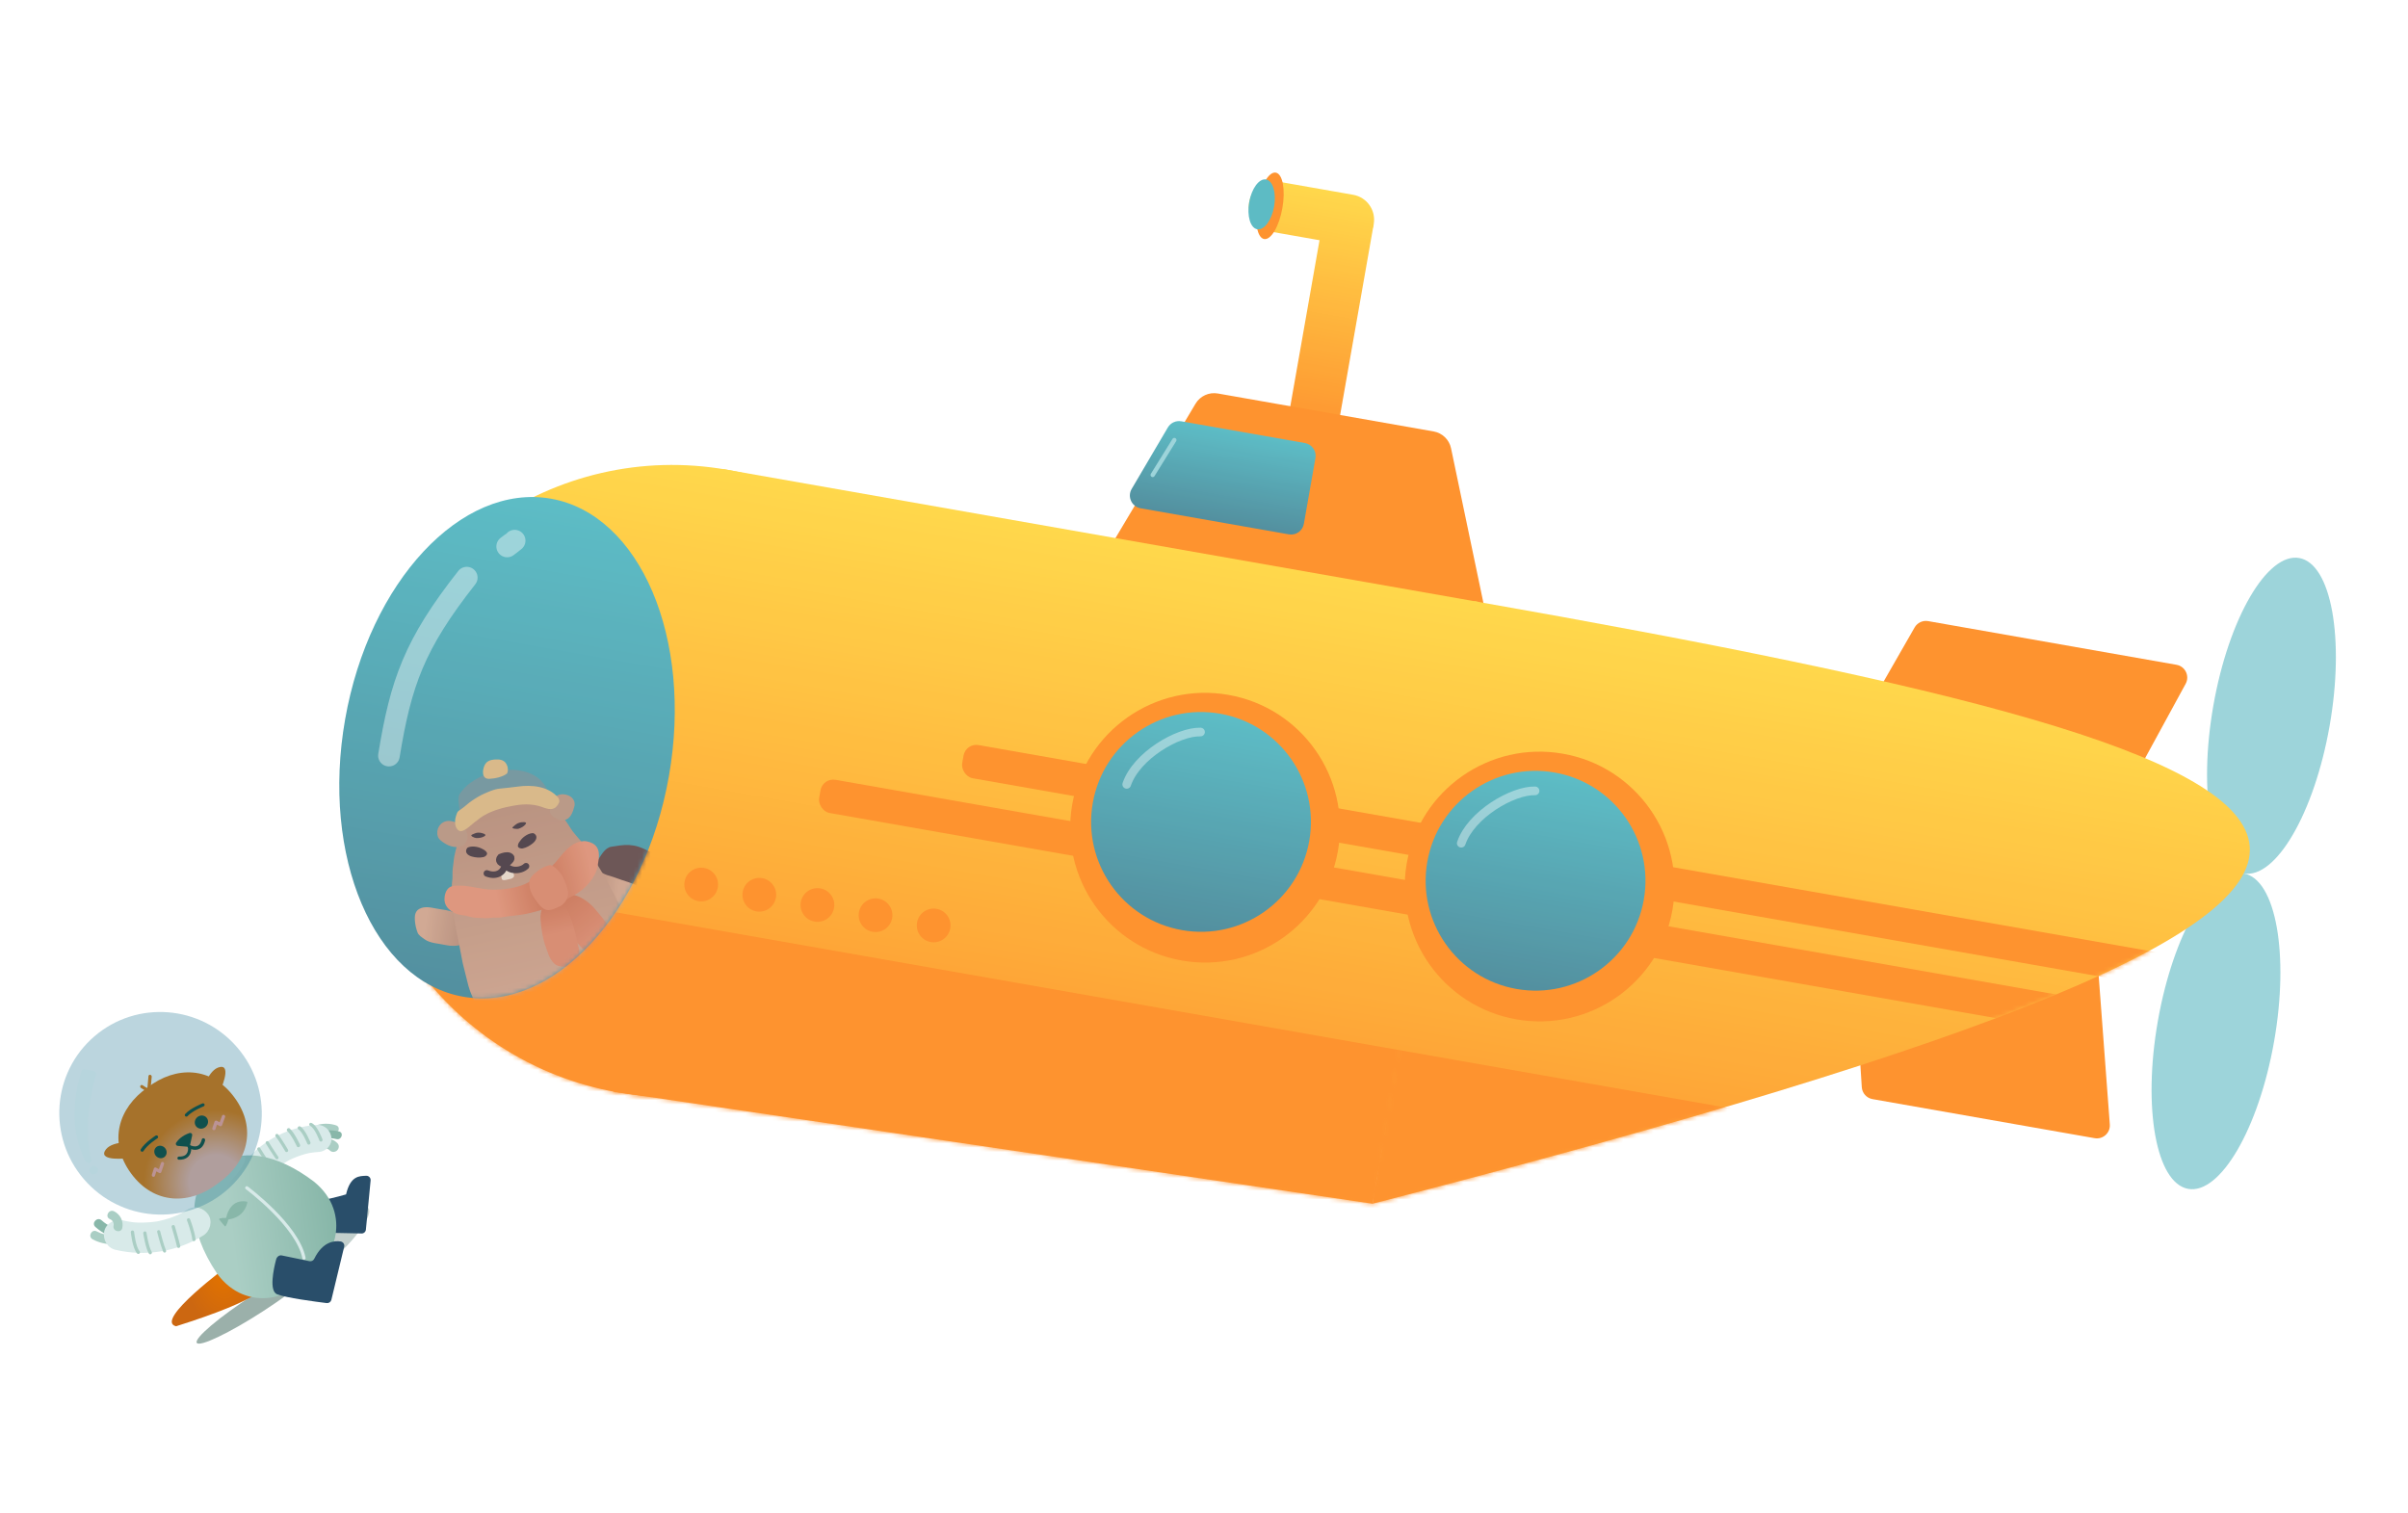 <svg width="557" height="350" viewBox="0 0 557 350" fill="none" xmlns="http://www.w3.org/2000/svg">
<ellipse cx="59.696" cy="301.47" rx="16.895" ry="2.196" transform="rotate(-32.941 59.696 301.47)" fill="#386357" fill-opacity="0.5"/>
<ellipse cx="73.707" cy="289.466" rx="15.229" ry="3.623" transform="rotate(-41.171 73.707 289.466)" fill="#386357" fill-opacity="0.3"/>
<path d="M73.717 260.167C72.55 260.44 72.933 262.251 74.105 261.976C75.12 261.731 76.178 261.778 77.157 262.112C78.289 262.487 78.887 260.719 77.757 260.343C76.459 259.91 75.06 259.849 73.717 260.167Z" fill="#AACEC4"/>
<path d="M53.093 292.56C53.093 292.56 35.433 305.534 40.725 306.821C80.229 294.355 53.093 292.56 53.093 292.56Z" fill="url(#paint0_radial_985_43240)"/>
<path d="M85.728 273.078L84.635 284.471C84.621 284.606 84.58 284.736 84.514 284.854C84.448 284.972 84.358 285.075 84.25 285.157C84.142 285.239 84.019 285.299 83.887 285.331C83.755 285.364 83.618 285.37 83.484 285.348L73.792 285.148C73.548 285.155 73.311 285.074 73.124 284.919C72.937 284.763 72.814 284.545 72.778 284.306L72.01 279.061C71.99 278.919 72.001 278.774 72.043 278.636C72.085 278.499 72.156 278.372 72.252 278.265C72.349 278.158 72.468 278.073 72.6 278.016C72.733 277.959 72.877 277.931 73.021 277.935C75.393 277.526 77.74 276.984 80.049 276.31C81.076 271.888 83.24 272.088 84.682 272.002C84.825 271.994 84.967 272.016 85.1 272.068C85.234 272.12 85.354 272.199 85.453 272.302C85.552 272.404 85.629 272.526 85.676 272.66C85.723 272.794 85.741 272.937 85.728 273.078Z" fill="#294E6A"/>
<path d="M75.168 263.347C74.859 263.344 74.553 263.458 74.311 263.666C74.068 263.874 73.909 264.16 73.865 264.465C73.799 265.05 74.274 265.707 74.901 265.671C75.156 265.638 75.412 265.661 75.648 265.739C75.885 265.816 76.098 265.946 76.27 266.119C76.467 266.34 76.749 266.471 77.056 266.484C77.364 266.498 77.674 266.392 77.922 266.191C78.166 265.981 78.323 265.691 78.361 265.384C78.398 265.076 78.313 264.776 78.123 264.547C77.758 264.148 77.307 263.835 76.798 263.629C76.289 263.422 75.734 263.326 75.168 263.347Z" fill="#AACEC4"/>
<path d="M74.657 261.603C73.481 261.782 73.852 263.572 75.021 263.386C75.968 263.24 76.928 263.286 77.841 263.52C78.984 263.817 79.597 262.058 78.457 261.768C77.225 261.454 75.932 261.398 74.657 261.603Z" fill="#88B7A9"/>
<path d="M57.003 268.369C55.95 269.606 56.044 271.73 57.38 272.788C58.716 273.845 60.656 273.808 61.778 272.487C62.233 271.954 62.713 271.452 63.211 270.961L63.315 270.872L63.405 270.794C63.67 270.567 63.934 270.34 64.217 270.134C64.702 269.761 65.203 269.407 65.72 269.08C66.014 268.894 66.314 268.713 66.618 268.542C66.746 268.47 66.875 268.399 67.005 268.33C68.127 267.791 69.294 267.346 70.493 267C70.757 266.926 71.024 266.857 71.281 266.802C71.337 266.791 71.571 266.74 71.729 266.714C72.423 266.601 73.117 266.522 73.82 266.484C75.448 266.381 76.883 264.826 76.663 263.15C76.444 261.474 75.031 260.129 73.287 260.238C66.96 260.658 61.103 263.582 57.003 268.369Z" fill="#D8EAE9"/>
<path fill-rule="evenodd" clip-rule="evenodd" d="M61.635 264.041C61.81 263.938 62.036 263.996 62.139 264.172C62.486 264.764 63.041 265.624 63.512 266.341C63.747 266.698 63.959 267.018 64.114 267.249C64.191 267.364 64.253 267.457 64.296 267.521L64.363 267.62L64.058 267.826C63.752 268.032 63.752 268.032 63.752 268.032L63.685 267.932C63.641 267.868 63.579 267.774 63.501 267.658C63.346 267.426 63.132 267.105 62.896 266.746C62.425 266.029 61.862 265.155 61.503 264.545C61.4 264.369 61.459 264.144 61.635 264.041ZM64.264 268.131C64.095 268.245 63.866 268.201 63.752 268.032L64.058 267.826L64.363 267.62C64.477 267.788 64.432 268.018 64.264 268.131Z" fill="#AACEC4"/>
<path fill-rule="evenodd" clip-rule="evenodd" d="M59.683 265.471C59.859 265.368 60.084 265.427 60.188 265.603C60.535 266.195 61.09 267.055 61.561 267.772C61.795 268.129 62.008 268.449 62.162 268.68C62.239 268.795 62.302 268.888 62.345 268.952L62.411 269.051L62.106 269.257C61.801 269.463 61.801 269.463 61.801 269.463L61.734 269.363C61.69 269.298 61.627 269.205 61.55 269.089C61.395 268.857 61.181 268.536 60.945 268.176C60.474 267.46 59.91 266.586 59.552 265.975C59.449 265.8 59.508 265.574 59.683 265.471ZM62.313 269.562C62.144 269.676 61.915 269.632 61.801 269.463L62.106 269.257L62.411 269.051C62.525 269.219 62.481 269.448 62.313 269.562Z" fill="#AACEC4"/>
<path fill-rule="evenodd" clip-rule="evenodd" d="M63.821 262.4C63.979 262.272 64.211 262.296 64.34 262.454C64.771 262.986 65.342 263.872 65.797 264.609C66.026 264.981 66.229 265.321 66.375 265.567C66.448 265.69 66.507 265.791 66.547 265.86C66.567 265.895 66.583 265.922 66.594 265.94L66.61 265.969C66.61 265.969 66.61 265.969 66.291 266.153L65.971 266.338L65.955 266.311C65.945 266.293 65.93 266.266 65.91 266.232C65.87 266.164 65.812 266.065 65.74 265.943C65.596 265.699 65.395 265.364 65.169 264.997C64.712 264.257 64.164 263.409 63.766 262.919C63.638 262.761 63.663 262.528 63.821 262.4ZM66.474 266.472C66.298 266.574 66.073 266.514 65.971 266.338L66.291 266.153L66.61 265.969C66.712 266.145 66.651 266.37 66.474 266.472Z" fill="#AACEC4"/>
<path fill-rule="evenodd" clip-rule="evenodd" d="M66.454 261.123C66.606 260.954 66.859 260.929 67.019 261.068C67.573 261.547 68.172 262.51 68.616 263.303C68.843 263.709 69.037 264.087 69.175 264.363C69.245 264.501 69.3 264.615 69.337 264.693C69.356 264.733 69.371 264.764 69.381 264.785L69.392 264.809L69.395 264.815L69.397 264.818C69.397 264.818 69.397 264.818 69.031 265.005L69.397 264.818C69.486 265.01 69.395 265.25 69.193 265.353C68.991 265.457 68.755 265.384 68.665 265.192C68.665 265.192 68.665 265.192 68.665 265.192L68.665 265.19L68.662 265.185L68.651 265.162C68.642 265.143 68.628 265.113 68.61 265.075C68.573 264.999 68.52 264.89 68.453 264.755C68.318 264.486 68.129 264.118 67.909 263.724C67.458 262.918 66.913 262.065 66.467 261.68C66.307 261.541 66.301 261.292 66.454 261.123Z" fill="#AACEC4"/>
<path fill-rule="evenodd" clip-rule="evenodd" d="M68.913 260.741C69.031 260.559 69.269 260.496 69.445 260.601C69.781 260.8 70.089 261.146 70.355 261.514C70.626 261.89 70.877 262.322 71.089 262.726C71.301 263.131 71.478 263.515 71.602 263.797C71.664 263.938 71.713 264.054 71.747 264.135C71.763 264.175 71.776 264.207 71.785 264.229L71.795 264.255L71.798 264.261L71.799 264.264C71.799 264.264 71.799 264.264 71.441 264.422L71.799 264.264C71.874 264.455 71.774 264.68 71.576 264.767C71.378 264.854 71.157 264.77 71.082 264.579C71.082 264.579 71.082 264.579 71.082 264.579L71.082 264.579L71.081 264.578L71.079 264.572L71.07 264.55C71.062 264.53 71.05 264.5 71.034 264.461C71.002 264.385 70.956 264.273 70.896 264.138C70.776 263.866 70.606 263.498 70.403 263.111C70.2 262.723 69.966 262.322 69.721 261.982C69.471 261.636 69.23 261.384 69.019 261.259C68.843 261.154 68.796 260.923 68.913 260.741Z" fill="#AACEC4"/>
<path fill-rule="evenodd" clip-rule="evenodd" d="M71.547 259.981C71.623 259.788 71.842 259.697 72.036 259.778C72.438 259.945 72.788 260.3 73.077 260.677C73.373 261.063 73.639 261.518 73.86 261.946C74.081 262.375 74.263 262.787 74.389 263.09C74.452 263.242 74.501 263.367 74.535 263.456C74.552 263.5 74.565 263.534 74.574 263.558C74.578 263.57 74.582 263.579 74.584 263.586L74.587 263.593L74.588 263.596C74.588 263.596 74.588 263.596 74.234 263.718L74.588 263.596C74.659 263.795 74.558 264.009 74.363 264.076C74.167 264.143 73.951 264.037 73.879 263.839M73.879 263.839L73.879 263.837L73.877 263.832C73.875 263.826 73.872 263.818 73.868 263.808C73.86 263.786 73.848 263.754 73.832 263.713C73.8 263.631 73.754 263.512 73.693 263.367C73.573 263.077 73.4 262.686 73.192 262.282C72.982 261.875 72.74 261.465 72.484 261.13C72.22 260.786 71.972 260.564 71.761 260.476C71.567 260.395 71.471 260.174 71.547 259.981" fill="#AACEC4"/>
<path d="M26.122 285.753C24.82 285.802 23.529 285.499 22.386 284.874C21.217 284.243 20.246 286.064 21.416 286.696C22.874 287.487 24.516 287.874 26.173 287.816C27.501 287.77 27.449 285.707 26.122 285.753Z" fill="#AACEC4"/>
<path d="M25.865 283.874C25.002 283.465 24.203 282.935 23.491 282.3C22.495 281.408 21.057 282.942 22.057 283.838C22.901 284.595 23.848 285.231 24.871 285.726C26.076 286.304 27.079 284.459 25.865 283.874Z" fill="#88B7A9"/>
<path d="M72.611 273.351C77.303 277.143 78.259 281.952 77.602 285.738C76.906 289.639 74.603 292.515 71.856 295.054C69.163 297.645 66.15 299.779 62.216 300.244C58.397 300.676 53.656 299.439 50.146 294.533C43.422 284.458 43.408 275.675 48.983 270.794C51.851 267.885 55.798 266.739 60.381 267.522C64.123 268.15 68.281 270.065 72.611 273.351Z" fill="url(#paint1_linear_985_43240)"/>
<path d="M52.605 273.927C55.506 271.192 57.284 268.366 56.576 267.615C55.868 266.863 52.942 268.472 50.041 271.206C47.141 273.941 45.363 276.767 46.071 277.519C46.779 278.27 49.705 276.661 52.605 273.927Z" fill="#AACEC4"/>
<path d="M54.236 253.903C59.571 261.145 57.216 269.04 50.424 273.772C43.871 278.831 35.624 278.708 30.312 271.454C25 264.199 27.332 256.317 34.124 251.585C40.68 246.527 48.924 246.648 54.236 253.903Z" fill="url(#paint2_radial_985_43240)"/>
<path d="M47.557 260.711C48.218 260.144 48.321 259.179 47.786 258.557C47.252 257.935 46.283 257.891 45.623 258.459C44.962 259.026 44.859 259.99 45.393 260.612C45.927 261.234 46.896 261.279 47.557 260.711Z" fill="#0C4231"/>
<path d="M38.083 267.623C38.666 267.122 38.706 266.212 38.172 265.59C37.638 264.968 36.732 264.87 36.149 265.37C35.566 265.871 35.526 266.781 36.06 267.403C36.594 268.025 37.5 268.124 38.083 267.623Z" fill="#0C4231"/>
<path d="M40.744 264.347C41.194 263.686 42.117 262.695 43.842 262.105C43.923 262.08 44.008 262.076 44.09 262.093C44.171 262.111 44.246 262.148 44.307 262.203C44.368 262.257 44.414 262.327 44.44 262.405C44.466 262.483 44.472 262.567 44.456 262.65L43.964 264.888C43.937 265.006 43.867 265.111 43.769 265.184C43.671 265.258 43.551 265.293 43.431 265.285L41.087 265.086C41.006 265.077 40.928 265.047 40.862 265C40.797 264.953 40.744 264.89 40.71 264.817C40.676 264.743 40.661 264.662 40.667 264.58C40.673 264.497 40.699 264.417 40.744 264.347Z" fill="#0C4231"/>
<path fill-rule="evenodd" clip-rule="evenodd" d="M43.776 264.998C43.975 264.957 44.165 265.084 44.2 265.281L43.84 265.355C44.2 265.281 44.2 265.281 44.2 265.281L44.2 265.282L44.201 265.283L44.201 265.286L44.203 265.295C44.204 265.302 44.205 265.311 44.207 265.323C44.21 265.347 44.215 265.38 44.219 265.421C44.227 265.503 44.235 265.618 44.234 265.756C44.232 266.027 44.197 266.401 44.053 266.78C43.907 267.164 43.648 267.558 43.203 267.849C42.759 268.139 42.164 268.304 41.381 268.29C41.179 268.286 41.023 268.12 41.033 267.919C41.042 267.718 41.214 267.558 41.416 267.561C42.089 267.573 42.527 267.43 42.814 267.243C43.099 267.057 43.268 266.805 43.369 266.54C43.471 266.27 43.5 265.991 43.502 265.773C43.502 265.665 43.496 265.576 43.49 265.514C43.487 265.484 43.484 265.461 43.482 265.446C43.481 265.439 43.48 265.434 43.48 265.431L43.479 265.428L43.479 265.429M43.776 264.998C43.577 265.039 43.444 265.232 43.479 265.428L43.776 264.998Z" fill="#0C4231"/>
<path fill-rule="evenodd" clip-rule="evenodd" d="M43.405 265.047C43.5 264.858 43.733 264.794 43.927 264.903L43.93 264.904C43.933 264.905 43.938 264.908 43.945 264.912C43.96 264.92 43.983 264.931 44.014 264.946C44.075 264.975 44.166 265.015 44.278 265.055C44.505 265.135 44.801 265.21 45.108 265.206C45.41 265.202 45.715 265.123 45.984 264.901C46.254 264.678 46.518 264.285 46.684 263.593C46.734 263.384 46.945 263.268 47.156 263.334C47.366 263.399 47.496 263.622 47.446 263.83C47.252 264.636 46.922 265.183 46.504 265.528C46.085 265.875 45.608 265.992 45.173 265.997C44.742 266.003 44.347 265.899 44.066 265.799C43.924 265.749 43.807 265.698 43.724 265.659C43.683 265.639 43.65 265.622 43.626 265.61C43.614 265.604 43.605 265.599 43.598 265.595L43.589 265.59L43.586 265.589L43.585 265.588L43.585 265.588C43.585 265.588 43.584 265.588 43.756 265.245L43.584 265.588C43.39 265.478 43.31 265.236 43.405 265.047Z" fill="#0C4231"/>
<path fill-rule="evenodd" clip-rule="evenodd" d="M46.834 255.265C46.834 255.265 46.834 255.265 46.961 255.607L46.834 255.265C47.026 255.19 47.238 255.282 47.308 255.471C47.378 255.66 47.279 255.874 47.087 255.949L47.086 255.949L47.081 255.951L47.061 255.96C47.042 255.967 47.014 255.978 46.978 255.993C46.906 256.023 46.801 256.068 46.67 256.125C46.409 256.24 46.049 256.407 45.652 256.614C44.848 257.033 43.937 257.594 43.382 258.197C43.242 258.349 43.008 258.363 42.859 258.228C42.711 258.093 42.703 257.86 42.843 257.708C43.494 257.001 44.507 256.39 45.325 255.964C45.739 255.747 46.115 255.573 46.387 255.453C46.523 255.393 46.634 255.347 46.711 255.315C46.75 255.299 46.78 255.286 46.801 255.278L46.825 255.269L46.831 255.266L46.833 255.265L46.834 255.265Z" fill="#0C4231"/>
<path d="M35.995 262.717C36.17 262.606 36.401 262.659 36.511 262.833C36.621 263.007 36.569 263.238 36.395 263.348L36.394 263.349L36.39 263.352L36.371 263.364C36.354 263.375 36.329 263.391 36.296 263.413C36.231 263.456 36.136 263.519 36.019 263.601C35.785 263.763 35.463 263.995 35.113 264.274C34.405 264.839 33.621 265.565 33.2 266.265C33.094 266.442 32.864 266.499 32.688 266.393C32.511 266.286 32.453 266.057 32.559 265.88C33.053 265.058 33.927 264.264 34.647 263.689C35.013 263.398 35.348 263.156 35.593 262.986C35.715 262.901 35.815 262.835 35.885 262.789C35.919 262.766 35.947 262.748 35.965 262.736L35.995 262.717L35.995 262.717Z" fill="#0C4231"/>
<path d="M46.831 252.602C46.831 252.602 48.087 247.356 50.899 246.842C53.711 246.328 50.88 252.476 50.88 252.476L46.831 252.602Z" fill="#E17200"/>
<path d="M30.669 264.259C30.669 264.259 25.51 263.855 24.252 266.282C22.994 268.71 29.431 267.958 29.431 267.958L30.669 264.259Z" fill="#E17200"/>
<path d="M47.053 285.8C48.608 284.826 49.24 282.532 48.165 280.967C47.09 279.402 44.997 278.802 43.333 279.844C42.66 280.265 41.972 280.642 41.267 281.006L41.127 281.076L41.004 281.126C40.64 281.278 40.277 281.423 39.903 281.567C39.255 281.806 38.596 282.016 37.926 282.195C37.547 282.303 37.163 282.396 36.774 282.477C36.613 282.51 36.45 282.545 36.282 282.571C34.887 282.776 33.478 282.865 32.068 282.839C31.762 282.83 31.459 282.812 31.153 282.792C31.089 282.785 30.814 282.755 30.641 282.736C29.856 282.633 29.076 282.488 28.306 282.303C26.514 281.874 24.44 283.068 24.101 284.93C23.762 286.791 24.816 288.686 26.733 289.138C30.175 289.944 33.742 290.064 37.228 289.491C40.715 288.919 44.053 287.664 47.053 285.8Z" fill="#D8EAE9"/>
<path d="M26.357 280.208C25.141 279.663 24.184 281.475 25.415 282.027C25.718 282.141 25.971 282.361 26.128 282.645C26.286 282.929 26.335 283.259 26.268 283.571C25.989 284.87 28.001 285.373 28.285 284.077C28.448 283.32 28.346 282.523 27.995 281.819C27.643 281.114 27.065 280.546 26.357 280.208Z" fill="#AACEC4"/>
<path fill-rule="evenodd" clip-rule="evenodd" d="M43.477 281.851C43.672 281.772 43.89 281.863 43.964 282.054L43.624 282.193C43.964 282.054 43.964 282.054 43.964 282.054L43.968 282.063L43.977 282.088C43.985 282.11 43.997 282.142 44.013 282.183C44.043 282.265 44.087 282.384 44.14 282.532C44.245 282.828 44.388 283.24 44.536 283.708C44.829 284.633 45.153 285.804 45.237 286.705C45.256 286.911 45.103 287.099 44.896 287.125C44.688 287.15 44.504 287.004 44.485 286.798C44.408 285.982 44.107 284.876 43.815 283.954C43.67 283.497 43.531 283.094 43.427 282.804C43.376 282.659 43.333 282.543 43.303 282.464C43.288 282.424 43.277 282.393 43.269 282.373L43.26 282.349L43.258 282.342C43.184 282.15 43.282 281.931 43.477 281.851Z" fill="#AACEC4"/>
<path fill-rule="evenodd" clip-rule="evenodd" d="M39.964 283.414C40.164 283.349 40.373 283.457 40.432 283.654L40.07 283.771L39.708 283.888C39.649 283.691 39.764 283.479 39.964 283.414ZM39.708 283.888L40.07 283.771C40.432 283.654 40.432 283.654 40.432 283.654L40.471 283.787C40.497 283.872 40.533 283.995 40.578 284.148C40.667 284.454 40.79 284.878 40.924 285.351C41.192 286.295 41.507 287.441 41.688 288.231C41.734 288.432 41.606 288.637 41.403 288.689C41.2 288.741 40.998 288.62 40.951 288.419C40.775 287.65 40.465 286.519 40.197 285.576C40.064 285.105 39.941 284.683 39.852 284.378C39.808 284.226 39.772 284.103 39.747 284.019L39.708 283.888Z" fill="#AACEC4"/>
<path fill-rule="evenodd" clip-rule="evenodd" d="M36.62 284.588C36.814 284.546 37.012 284.671 37.061 284.868L36.709 284.945L36.358 285.021C36.309 284.824 36.426 284.63 36.62 284.588ZM36.358 285.021C36.358 285.021 36.358 285.021 36.709 284.945L37.061 284.868L37.069 284.903C37.075 284.925 37.084 284.959 37.095 285.002C37.117 285.089 37.149 285.214 37.19 285.369C37.271 285.679 37.385 286.106 37.517 286.575C37.783 287.522 38.115 288.617 38.394 289.28C38.473 289.468 38.388 289.679 38.204 289.751C38.02 289.824 37.807 289.731 37.728 289.543C37.428 288.83 37.084 287.692 36.819 286.749C36.686 286.274 36.57 285.843 36.489 285.53C36.448 285.373 36.415 285.246 36.392 285.159C36.381 285.115 36.373 285.08 36.367 285.057L36.358 285.021Z" fill="#AACEC4"/>
<path fill-rule="evenodd" clip-rule="evenodd" d="M33.454 284.877C33.66 284.84 33.852 284.975 33.883 285.179L33.884 285.188L33.888 285.215C33.892 285.239 33.898 285.274 33.905 285.32C33.92 285.412 33.942 285.545 33.971 285.708C34.028 286.035 34.113 286.483 34.221 286.969C34.441 287.96 34.743 289.04 35.084 289.597C35.19 289.772 35.132 290.005 34.952 290.116C34.773 290.228 34.541 290.177 34.435 290.002C34.023 289.327 33.7 288.13 33.483 287.153C33.373 286.654 33.286 286.195 33.227 285.861C33.197 285.694 33.175 285.557 33.159 285.462C33.152 285.415 33.146 285.378 33.142 285.353L33.137 285.324L33.136 285.316L33.136 285.313C33.136 285.313 33.136 285.313 33.509 285.246L33.136 285.313C33.105 285.109 33.248 284.913 33.454 284.877Z" fill="#AACEC4"/>
<path fill-rule="evenodd" clip-rule="evenodd" d="M31.021 285L31.021 285.002L31.022 285.009L31.025 285.037C31.027 285.062 31.032 285.1 31.038 285.149C31.049 285.246 31.067 285.386 31.091 285.559C31.14 285.904 31.216 286.375 31.321 286.88C31.426 287.385 31.561 287.916 31.726 288.384C31.894 288.861 32.082 289.236 32.279 289.457C32.419 289.616 32.405 289.859 32.247 289.999C32.089 290.139 31.847 290.124 31.706 289.965C31.409 289.63 31.181 289.141 31.003 288.637C30.822 288.125 30.68 287.557 30.57 287.033C30.461 286.508 30.383 286.02 30.332 285.663C30.307 285.485 30.288 285.339 30.276 285.237C30.27 285.186 30.266 285.146 30.263 285.119C30.261 285.105 30.26 285.094 30.259 285.087L30.258 285.079L30.258 285.076C30.258 285.076 30.258 285.075 30.639 285.038L30.258 285.075C30.236 284.864 30.389 284.677 30.6 284.656C30.811 284.635 30.999 284.789 31.021 285Z" fill="#AACEC4"/>
<path fill-rule="evenodd" clip-rule="evenodd" d="M56.783 274.57C56.907 274.404 57.142 274.368 57.308 274.491L57.083 274.792C57.308 274.491 57.308 274.491 57.308 274.491L57.31 274.493L57.317 274.498L57.343 274.518C57.366 274.535 57.4 274.56 57.444 274.594C57.532 274.66 57.66 274.759 57.824 274.887C58.152 275.142 58.62 275.515 59.187 275.986C60.32 276.928 61.847 278.263 63.42 279.835C64.993 281.407 66.618 283.222 67.944 285.124C69.267 287.023 70.309 289.03 70.688 290.986C70.728 291.188 70.595 291.386 70.391 291.427C70.188 291.468 69.992 291.337 69.952 291.134C69.601 289.323 68.623 287.414 67.328 285.556C66.035 283.701 64.442 281.92 62.888 280.367C61.334 278.814 59.825 277.495 58.705 276.563C58.144 276.098 57.681 275.729 57.359 275.478C57.198 275.352 57.072 275.256 56.987 275.191C56.944 275.158 56.911 275.134 56.89 275.117L56.865 275.099L56.859 275.095L56.858 275.093C56.858 275.093 56.858 275.093 56.912 275.021L56.858 275.093C56.692 274.971 56.659 274.736 56.783 274.57Z" fill="#D8EAE9"/>
<path d="M57.213 278.186C57.087 278.875 56.373 281.565 52.943 282.092C52.909 282.096 52.877 282.11 52.852 282.132C52.826 282.154 52.807 282.184 52.798 282.216C52.683 282.707 52.491 283.18 52.228 283.616C52.214 283.639 52.195 283.659 52.172 283.673C52.15 283.687 52.124 283.696 52.098 283.699C52.072 283.701 52.045 283.698 52.021 283.688C51.997 283.678 51.976 283.662 51.959 283.642L50.727 282.153C50.709 282.132 50.698 282.106 50.693 282.079C50.688 282.051 50.691 282.023 50.7 281.996C50.709 281.969 50.725 281.945 50.747 281.926C50.768 281.907 50.794 281.893 50.821 281.886C51.258 281.765 51.71 281.723 52.155 281.762C52.196 281.765 52.237 281.753 52.27 281.728C52.303 281.704 52.327 281.668 52.337 281.629C52.607 280.402 53.672 277.365 57.086 277.988C57.13 277.996 57.168 278.022 57.191 278.059C57.215 278.096 57.223 278.142 57.213 278.186Z" fill="#88B7A9"/>
<path d="M76.648 300.707L79.616 288.411C79.647 288.279 79.651 288.143 79.627 288.01C79.603 287.877 79.552 287.75 79.476 287.637C79.401 287.524 79.303 287.428 79.189 287.354C79.075 287.28 78.947 287.23 78.813 287.207C77.359 286.972 74.657 287.196 72.673 291.239C72.574 291.433 72.413 291.589 72.216 291.683C72.018 291.777 71.795 291.804 71.581 291.76L65.164 290.43C64.614 290.316 64.041 290.727 63.876 291.35C63.276 293.63 62.2 298.652 64.097 299.42C66.113 300.237 73.087 301.15 75.566 301.457C75.807 301.484 76.05 301.423 76.25 301.285C76.449 301.147 76.59 300.942 76.648 300.707Z" fill="#294E6A"/>
<path fill-rule="evenodd" clip-rule="evenodd" d="M49.84 259.267C49.943 259.226 50.059 259.233 50.157 259.286L50.81 259.635L51.347 258.156C51.419 257.959 51.636 257.859 51.832 257.932C52.029 258.004 52.13 258.222 52.059 258.418L51.373 260.305C51.336 260.408 51.255 260.49 51.153 260.528C51.051 260.567 50.937 260.56 50.84 260.508L50.196 260.164L49.84 261.215C49.773 261.413 49.559 261.518 49.361 261.45C49.163 261.382 49.056 261.167 49.123 260.969L49.621 259.496C49.657 259.391 49.737 259.308 49.84 259.267Z" fill="#FFA197"/>
<path fill-rule="evenodd" clip-rule="evenodd" d="M35.802 270.098C35.902 270.06 36.015 270.07 36.112 270.124L36.753 270.48L37.246 269.041C37.311 268.85 37.521 268.756 37.714 268.832C37.908 268.908 38.011 269.124 37.946 269.315L37.316 271.152C37.282 271.252 37.206 271.33 37.107 271.366C37.008 271.402 36.896 271.392 36.801 271.339L36.168 270.987L35.842 272.012C35.78 272.205 35.573 272.303 35.378 272.231C35.184 272.16 35.076 271.945 35.137 271.753L35.594 270.318C35.626 270.216 35.703 270.135 35.802 270.098Z" fill="#FFA197"/>
<path opacity="0.65" d="M21.098 268.265C20.129 264.303 19.644 257.815 22.23 248.633C22.256 248.542 22.262 248.447 22.249 248.352C22.235 248.258 22.202 248.167 22.152 248.085C22.101 248.004 22.034 247.934 21.955 247.88C21.876 247.825 21.787 247.788 21.694 247.771L19.599 247.379C19.442 247.349 19.28 247.376 19.143 247.456C19.006 247.535 18.902 247.662 18.851 247.813C18.04 250.203 15.154 260.128 19.849 268.722C19.926 268.869 20.053 268.985 20.207 269.046C20.361 269.107 20.532 269.109 20.686 269.053C20.839 268.997 20.966 268.885 21.042 268.74C21.118 268.595 21.138 268.426 21.098 268.265Z" fill="#F8FFFD"/>
<path fill-rule="evenodd" clip-rule="evenodd" d="M34.752 248.644C34.959 248.682 35.111 248.88 35.093 249.087L34.791 252.463C34.779 252.589 34.706 252.695 34.595 252.745C34.484 252.796 34.35 252.784 34.239 252.714L32.63 251.701C32.447 251.586 32.378 251.349 32.476 251.173C32.574 250.997 32.801 250.948 32.984 251.063L34.093 251.761L34.344 248.952C34.362 248.745 34.545 248.607 34.752 248.644Z" fill="#E17200"/>
<path opacity="0.65" d="M21.019 270.047C20.026 270.973 21.306 272.313 22.3 271.39C23.294 270.466 22.021 269.113 21.019 270.047Z" fill="#F8FFFD"/>
<path opacity="0.3" d="M52.43 275.36C62.227 266.948 63.323 252.154 54.877 242.318C46.432 232.482 31.643 231.327 21.845 239.74C12.048 248.152 10.952 262.946 19.398 272.782C27.844 282.618 42.633 283.772 52.43 275.36Z" fill="#1C7290"/>
<g style="mix-blend-mode:hard-light" opacity="0.85">
<ellipse cx="525.421" cy="165.577" rx="13.649" ry="37.046" transform="rotate(9.976 525.421 165.577)" fill="#8CCCD3"/>
<ellipse cx="512.585" cy="238.55" rx="13.649" ry="37.046" transform="rotate(9.976 512.585 238.55)" fill="#8CCCD3"/>
<path d="M288.952 46.772C289.512 43.59 292.545 41.464 295.727 42.024L313.01 45.064C316.191 45.624 318.317 48.657 317.757 51.839C317.198 55.02 314.165 57.146 310.983 56.586L293.7 53.546C290.518 52.986 288.393 49.953 288.952 46.772Z" fill="url(#paint3_linear_985_43240)"/>
<path d="M317.757 51.839L308.975 101.767L297.453 99.74L306.235 49.812L317.757 51.839Z" fill="url(#paint4_linear_985_43240)"/>
<path d="M276.538 93.395C277.6 91.612 279.655 90.67 281.699 91.03L331.618 99.811C333.632 100.165 335.227 101.71 335.646 103.711L344.197 144.555C344.922 148.017 341.921 151.117 338.437 150.504L258.754 136.487C255.307 135.881 253.533 132.011 255.325 129.004L276.538 93.395Z" fill="#FE800B"/>
<path d="M270.135 98.894C270.77 97.815 272.008 97.244 273.24 97.461L301.842 102.492C303.474 102.779 304.564 104.335 304.277 105.966L301.601 121.181C301.314 122.813 299.758 123.903 298.126 123.616L263.836 117.584C261.774 117.221 260.708 114.912 261.77 113.107L270.135 98.894Z" fill="url(#paint5_linear_985_43240)"/>
<path d="M505.571 158.185C506.553 156.384 505.477 154.15 503.456 153.795L445.999 143.688C444.754 143.469 443.505 144.054 442.877 145.151L426.463 173.786C425.429 175.59 426.498 177.873 428.546 178.233L486.739 188.469C488.007 188.692 489.276 188.081 489.893 186.95L505.571 158.185Z" fill="#FE800B"/>
<path d="M488.026 260.13C488.172 262.081 486.442 263.647 484.515 263.308L433.126 254.269C431.762 254.029 430.74 252.886 430.652 251.504L427.869 207.613C427.746 205.674 429.47 204.132 431.383 204.468L482.262 213.418C483.613 213.656 484.631 214.78 484.734 216.149L488.026 260.13Z" fill="#FE800B"/>
<path d="M167.227 108.509L341.976 139.248L317.486 278.472L141.892 252.533L167.227 108.509Z" fill="url(#paint6_linear_985_43240)"/>
<path d="M341.016 139.079C558.013 177.25 609.871 203.2 317.486 278.472L341.016 139.079Z" fill="url(#paint7_linear_985_43240)"/>
<path d="M227.532 193.357C220.536 233.128 182.624 259.698 142.852 252.702C103.081 245.706 76.512 207.794 83.508 168.023C90.504 128.251 128.416 101.682 168.187 108.678C207.958 115.674 234.528 153.586 227.532 193.357Z" fill="url(#paint8_linear_985_43240)"/>
<mask id="mask0_985_43240" style="mask-type:alpha" maskUnits="userSpaceOnUse" x="82" y="107" width="439" height="172">
<path d="M167.227 108.509L341.976 139.248L317.486 278.472L141.892 252.533L167.227 108.509Z" fill="#FFB72C"/>
<path d="M341.016 139.079C558.013 177.25 609.871 203.2 317.486 278.472L341.016 139.079Z" fill="#FFB72C"/>
<path d="M227.532 193.357C220.536 233.128 182.624 259.698 142.852 252.702C103.081 245.706 76.512 207.794 83.508 168.023C90.504 128.251 128.416 101.682 168.187 108.678C207.958 115.674 234.528 153.586 227.532 193.357Z" fill="#FFB72C"/>
</mask>
<g mask="url(#mask0_985_43240)">
<rect x="66.412" y="197.681" width="364.614" height="54.595" transform="rotate(9.976 66.412 197.681)" fill="#FE800B"/>
<rect x="190.308" y="179.88" width="313.919" height="7.799" rx="3" transform="rotate(9.976 190.308 179.88)" fill="#FE800B"/>
<rect x="223.397" y="171.843" width="288.572" height="7.799" rx="3" transform="rotate(9.976 223.397 171.843)" fill="#FE800B"/>
</g>
<ellipse cx="117.282" cy="172.974" rx="38.021" ry="58.494" transform="rotate(9.976 117.282 172.974)" fill="url(#paint9_linear_985_43240)"/>
<mask id="mask1_985_43240" style="mask-type:alpha" maskUnits="userSpaceOnUse" x="78" y="114" width="79" height="117">
<ellipse cx="117.282" cy="172.974" rx="38.021" ry="58.494" transform="rotate(9.976 117.282 172.974)" fill="url(#paint10_linear_985_43240)"/>
</mask>
<g mask="url(#mask1_985_43240)">
<g filter="url(#filter0_d_985_43240)">
<path d="M141.402 191.889C139.873 192.118 139.011 193.968 138.255 195.039C137.902 196.121 137.796 197.57 137.985 198.692C138.102 199.383 138.405 200.046 138.523 200.734C138.633 201.368 138.723 201.964 138.978 202.563C139.285 203.284 139.378 204.062 139.654 204.792C139.953 205.579 140.239 206.413 140.421 207.234C140.773 208.831 141.4 210.305 141.908 211.854C142.406 213.377 143.054 214.855 143.628 216.348C144.147 217.698 144.594 219.398 145.865 220.227C147.023 220.983 148.831 219.839 149.656 219.085C151.017 217.84 151.938 216.244 152.903 214.696C155.972 209.77 157.997 203.407 155.507 197.82C154.854 196.355 153.945 194.887 152.459 194.146C150.897 193.368 149.404 192.456 147.741 191.899C146.384 191.446 144.856 191.373 143.447 191.583L141.402 191.889Z" fill="#543A3A"/>
<path d="M101.933 206.351C103.632 206.562 104.837 206.94 106.432 207.541C107.728 208.168 108.301 209.4 108.641 210.735C109.057 212.366 108.457 213.752 106.926 214.445C105.872 214.923 104.165 214.893 103.039 214.622C101.475 214.246 99.495 214.26 98.169 213.263C97.561 212.806 96.841 212.424 96.562 211.674C96.286 210.934 96.083 210.071 96.002 209.287C95.849 207.816 95.948 206.58 97.444 206.06C98.855 205.569 100.497 206.174 101.933 206.351Z" fill="url(#paint11_linear_985_43240)"/>
<path d="M140.652 198.511C139.528 198.186 138.866 197.536 137.604 197.444C134.433 198.611 135.927 202.45 137.232 204.018C137.75 204.641 138.724 204.927 139.44 205.375C140.257 205.885 141.08 206.281 141.963 206.703C143.078 207.236 144.942 207.606 146.265 207.065C147.555 206.538 149.745 205.993 149.76 204.456C149.774 202.955 148.812 201.676 147.371 200.908C145.928 200.139 144.399 199.827 142.864 199.238C142.137 198.959 141.412 198.731 140.652 198.511Z" fill="url(#paint12_linear_985_43240)"/>
<path d="M108.386 186.398C112.577 182.087 117.932 180.245 124.697 181.867C129.222 182.009 131.364 186.886 132.492 188.354C133.447 189.596 134.58 190.689 135.473 191.998C136.71 193.81 137.951 195.576 139.062 197.483C141.175 201.111 143.236 204.776 144.617 208.796C145.63 211.745 146.389 214.779 146.991 217.849C147.332 219.593 147.454 221.556 146.584 223.069C145.681 224.639 144.827 225.918 143.592 227.188C141.312 229.533 138.666 231.416 135.741 232.714C133.025 233.92 130.215 235.098 127.323 235.737C126.019 236.025 124.694 236.185 123.372 236.328C122.201 236.455 121.12 236.155 119.967 236.13C118.222 236.093 116.615 235.089 115.174 234.073C113.632 232.986 112.288 231.875 111.233 230.193C109.851 227.99 108.687 225.726 108.112 223.122C107.794 221.685 107.355 220.259 107.034 218.808C106.701 217.302 106.493 215.792 106.159 214.281C105.42 210.936 104.729 207.355 104.685 203.936C104.667 202.619 104.387 201.144 104.593 199.852C104.685 199.279 104.676 198.51 104.666 197.921C104.651 197.085 104.845 196.246 104.917 195.418C105.072 193.622 105.609 191.842 106.202 190.194C106.665 188.91 107.456 187.354 108.386 186.398Z" fill="url(#paint13_linear_985_43240)"/>
<path d="M147.351 230.333C146.637 229.137 145.367 227.046 144.697 225.94C142.808 225.983 138.963 227.735 139.773 229.994C140.153 231.052 141.001 231.87 141.386 232.943C141.779 234.039 140.121 234.816 140.389 235.942C140.999 238.503 143.53 238.336 145.368 237.175C146.539 236.436 147.353 235.445 147.938 234.205C148.182 233.689 148.334 233.216 148.348 232.641C148.354 232.374 148.306 232.136 148.216 231.887C148.033 231.377 147.597 230.746 147.351 230.333Z" fill="#D2AD76"/>
<path d="M129.837 185.812C131.955 185.777 132.452 184.08 132.91 182.318C133.082 180.672 131.661 179.824 130.262 179.748C128.608 179.658 127.11 181.178 127.162 182.851C127.18 183.444 127.151 184.25 127.644 184.661C128.181 185.109 129.104 185.824 129.837 185.812Z" fill="#AE8873"/>
<path d="M103.528 185.922C105.179 185.745 107.649 187.151 108.056 188.807C108.416 190.438 107.571 192.018 105.707 191.978C104.762 191.958 103.814 191.699 103.008 191.184C102.388 190.788 101.514 190.266 101.278 189.515C100.748 187.825 101.794 186.108 103.528 185.922Z" fill="#AE8873"/>
<path d="M114.718 174.445C118.968 173.507 124.616 174.202 126.535 178.671C126.14 179.687 125.209 179.379 124.334 179.18C123.782 179.055 123.209 179.039 122.652 178.944C122.035 178.838 121.407 178.659 120.777 178.786C118.871 179.169 108.125 183.232 106.311 183.918C106.307 182.747 105.7 180.574 106.352 179.653C107.1 178.594 107.81 177.787 108.889 177.042C110.679 175.806 112.587 174.916 114.718 174.445Z" fill="#608790"/>
<path d="M119.705 177.977C123.031 177.497 126.967 177.89 129.173 180.612C129.486 181.24 129.459 181.513 129.082 182.104C128.739 182.642 128.371 183.015 127.733 183.138C126.711 183.335 125.5 182.672 124.526 182.427C122.029 181.799 119.802 182.131 117.28 182.688C114.797 183.236 112.18 184.163 110.291 185.846C109.386 186.355 107.322 188.74 106.234 188.193C105.097 187.621 105.117 185.833 105.481 184.783C105.861 183.683 105.702 183.832 106.615 183.223C107.464 182.656 108.194 181.91 109.036 181.327C109.969 180.68 111.028 180.026 112.072 179.575C113.223 179.079 114.294 178.578 115.561 178.443C116.938 178.295 118.333 178.175 119.705 177.977Z" fill="#D2AD76"/>
<path d="M116.97 172.499C117.488 173.216 117.641 174.119 117.296 174.928C116.27 175.76 114.46 176.121 113.157 176.181C111.897 176.239 111.456 175.139 111.872 173.625C112.312 172.027 113.382 171.763 114.689 171.694C115.509 171.652 116.457 171.787 116.97 172.499Z" fill="#D2AD76"/>
<path d="M137.647 206.304C135.549 203.805 130.991 201.037 128.97 204.62C127.283 207.717 129.746 210.079 131.842 212.264C133.166 213.645 134.305 215.218 135.821 216.34C136.598 216.916 137.381 217.118 138.234 216.846C139.044 216.587 139.802 216.031 140.366 215.362C140.964 214.651 141.659 213.849 141.722 212.796C141.777 211.878 141.251 211.013 140.773 210.285C139.852 208.883 138.714 207.575 137.647 206.304Z" fill="url(#paint14_linear_985_43240)"/>
<path d="M130.639 205.261C129.827 203.842 127.755 202.469 126.825 204.064C125.635 205.148 124.905 206.835 125.028 208.654C125.175 210.809 125.556 213.253 126.322 215.281C126.632 216.1 126.965 217.287 127.446 217.985C128.052 218.866 128.518 219.333 129.451 219.525C130.937 219.831 132.598 219.835 133.676 218.586C134.508 217.621 133.89 215.513 133.632 214.346C133.316 212.915 133.011 211.496 132.59 210.1C132.106 208.494 131.468 206.709 130.639 205.261Z" fill="url(#paint15_linear_985_43240)"/>
<path d="M135.661 190.625C137.876 191.056 138.766 192.309 138.499 194.644C138.32 195.557 138.307 196.419 138.007 197.303C137.694 198.225 137.237 198.926 136.7 199.694C135.658 201.185 133.961 202.533 132.424 203.302C131.557 203.735 130.688 204.286 129.846 204.778C129.056 205.24 128.218 205.552 127.363 205.836C125.526 206.448 123.688 206.982 121.792 207.401C119.909 207.816 117.942 207.84 116.055 208.214C115.197 208.385 114.281 208.207 113.421 208.343C112.714 208.455 111.879 208.409 111.158 208.364C110.471 208.321 109.725 208.353 109.046 208.176C108.342 207.993 107.479 207.75 106.768 207.685C105.159 207.537 102.906 206.267 102.82 204.2C102.776 203.121 103.118 201.887 103.936 201.315C104.581 200.865 105.425 200.887 106.18 200.883C108.021 200.873 109.914 201.319 111.745 201.624C113.476 201.912 115.263 201.854 116.974 201.659C118.737 201.458 120.732 200.956 122.293 200.094C123.098 199.649 123.865 199.102 124.678 198.692C125.38 198.338 125.868 197.588 126.54 197.198C128.301 196.174 129.478 194.076 130.96 192.658C131.687 191.963 132.292 191.426 133.208 191.028C133.901 190.727 134.901 190.477 135.661 190.625Z" fill="url(#paint16_radial_985_43240)"/>
<path d="M130.283 199.066C129.727 197.909 128.395 196.4 127.284 196.102C126.281 196.323 125.214 196.81 124.39 197.484C123.576 198.149 122.326 199.011 122.408 200.365C122.493 201.768 122.97 202.935 123.765 204.031C124.51 205.058 125.329 206.321 126.523 206.52C127.46 206.676 128.701 206.057 129.518 205.669C130.497 205.204 131.436 203.907 131.419 202.668C131.402 201.511 130.777 200.091 130.283 199.066Z" fill="#D17A5C"/>
<path d="M111.384 192.294C110.474 191.831 108.951 191.619 108.088 192.14C107.325 193.184 108.241 193.906 109.139 194.153C110.042 194.402 110.95 194.475 111.859 194.274C112.229 194.192 112.862 193.726 112.606 193.227C112.369 192.766 111.807 192.51 111.384 192.294Z" fill="#372831"/>
<path d="M120.503 190.28C121.133 189.477 122.426 188.643 123.428 188.752C124.559 189.377 124.032 190.418 123.322 191.021C122.607 191.626 121.815 192.075 120.906 192.276C120.536 192.357 119.765 192.202 119.788 191.641C119.808 191.123 120.21 190.654 120.503 190.28Z" fill="#372831"/>
<path d="M117.763 194.239C117.228 194.025 116.477 194.262 115.938 194.466C115.232 195.307 116.568 195.983 117.402 195.295C117.709 195.041 118.378 194.486 117.763 194.239Z" fill="#372831" stroke="#372831" stroke-width="2" stroke-linecap="round"/>
<path d="M118.9 198.529C118.813 198.082 118.703 197.637 118.604 197.192C118.158 197.041 117.586 196.867 117.192 196.642C116.737 196.382 116.52 196.862 116.208 197.106C115.841 197.392 115.699 197.569 115.796 198.011C115.881 198.395 115.959 198.818 116.035 199.162C116.047 199.66 116.555 199.663 117.005 199.563L118.238 199.291C118.578 199.147 118.972 198.902 118.9 198.529Z" fill="#E0D0C1"/>
<path d="M121.679 196.383C120.383 197.655 117.505 197.611 116.793 195.829C116.73 197.563 115.084 199.014 112.611 198.055" stroke="#372831" stroke-width="1.5" stroke-linecap="round"/>
<path d="M120.328 186.272C119.567 186.44 119.152 186.839 118.555 187.392C118.253 187.671 119.542 187.849 119.964 187.712C120.542 187.525 121.136 187.218 121.548 186.71C122.14 185.98 120.562 186.22 120.328 186.272Z" fill="#372831"/>
<path d="M111.03 188.639C110.245 188.544 109.926 188.766 109.169 189.089C108.605 189.358 109.749 189.864 110.199 189.876C110.815 189.893 111.486 189.801 112.05 189.459C112.861 188.968 111.271 188.668 111.03 188.639Z" fill="#372831"/>
</g>
</g>
<path d="M107.972 133.627C95.802 149.085 92.715 157.97 89.967 174.805M119.046 125.073C117.886 126.104 119.046 125.073 117.315 126.421" stroke="white" stroke-opacity="0.4" stroke-width="5" stroke-linecap="round"/>
<circle cx="278.75" cy="191.478" r="31.197" transform="rotate(9.976 278.75 191.478)" fill="#FE800B"/>
<circle cx="277.812" cy="190.14" r="25.42" transform="rotate(9.976 277.812 190.14)" fill="url(#paint17_linear_985_43240)"/>
<path d="M277.696 169.35C272.53 169.206 262.874 174.804 260.622 181.461" stroke="white" stroke-opacity="0.4" stroke-width="2" stroke-linecap="round"/>
<circle cx="356.132" cy="205.09" r="31.197" transform="rotate(9.976 356.132 205.09)" fill="#FE800B"/>
<circle cx="355.194" cy="203.752" r="25.42" transform="rotate(9.976 355.194 203.752)" fill="url(#paint18_linear_985_43240)"/>
<path d="M355.078 182.961C349.912 182.818 340.256 188.415 338.004 195.073" stroke="white" stroke-opacity="0.4" stroke-width="2" stroke-linecap="round"/>
<line x1="271.637" y1="101.798" x2="266.634" y2="109.874" stroke="#8CCCD3" stroke-linecap="round"/>
<circle cx="162.197" cy="204.631" r="3.9" transform="rotate(9.976 162.197 204.631)" fill="#FE800B"/>
<circle cx="215.967" cy="214.09" r="3.9" transform="rotate(9.976 215.967 214.09)" fill="#FE800B"/>
<circle cx="202.524" cy="211.725" r="3.9" transform="rotate(9.976 202.524 211.725)" fill="#FE800B"/>
<circle cx="189.082" cy="209.36" r="3.9" transform="rotate(9.976 189.082 209.36)" fill="#FE800B"/>
<circle cx="175.64" cy="206.996" r="3.9" transform="rotate(9.976 175.64 206.996)" fill="#FE800B"/>
<ellipse cx="293.754" cy="47.616" rx="2.925" ry="7.799" transform="rotate(9.976 293.754 47.616)" fill="#FE800B"/>
<ellipse cx="291.833" cy="47.278" rx="2.925" ry="5.849" transform="rotate(9.976 291.833 47.278)" fill="#41AFBA"/>
</g>
<defs>
<filter id="filter0_d_985_43240" x="91.949" y="171.687" width="68.676" height="80.932" filterUnits="userSpaceOnUse" color-interpolation-filters="sRGB">
<feFlood flood-opacity="0" result="BackgroundImageFix"/>
<feColorMatrix in="SourceAlpha" type="matrix" values="0 0 0 0 0 0 0 0 0 0 0 0 0 0 0 0 0 0 127 0" result="hardAlpha"/>
<feOffset dy="4"/>
<feGaussianBlur stdDeviation="2"/>
<feComposite in2="hardAlpha" operator="out"/>
<feColorMatrix type="matrix" values="0 0 0 0 0 0 0 0 0 0 0 0 0 0 0 0 0 0 0.25 0"/>
<feBlend mode="normal" in2="BackgroundImageFix" result="effect1_dropShadow_985_43240"/>
<feBlend mode="normal" in="SourceGraphic" in2="effect1_dropShadow_985_43240" result="shape"/>
</filter>
<radialGradient id="paint0_radial_985_43240" cx="0" cy="0" r="1" gradientUnits="userSpaceOnUse" gradientTransform="translate(51.146 295.162) rotate(-18.042) scale(9.012 12.917)">
<stop offset="0.02" stop-color="#E17200"/>
<stop offset="1" stop-color="#CC6711"/>
</radialGradient>
<linearGradient id="paint1_linear_985_43240" x1="46.45" y1="285.562" x2="77.064" y2="281.447" gradientUnits="userSpaceOnUse">
<stop offset="0.23" stop-color="#AACEC4"/>
<stop offset="0.99" stop-color="#88B7A9"/>
</linearGradient>
<radialGradient id="paint2_radial_985_43240" cx="0" cy="0" r="1" gradientUnits="userSpaceOnUse" gradientTransform="translate(49.995 273.45) rotate(-36.261) scale(33.989 34.141)">
<stop offset="0.18" stop-color="#EFB1A3"/>
<stop offset="0.49" stop-color="#E17200"/>
</radialGradient>
<linearGradient id="paint3_linear_985_43240" x1="304.368" y1="43.544" x2="294.572" y2="99.234" gradientUnits="userSpaceOnUse">
<stop stop-color="#FFD12C"/>
<stop offset="1" stop-color="#FE800B"/>
</linearGradient>
<linearGradient id="paint4_linear_985_43240" x1="304.368" y1="43.544" x2="294.572" y2="99.234" gradientUnits="userSpaceOnUse">
<stop stop-color="#FFD12C"/>
<stop offset="1" stop-color="#FE800B"/>
</linearGradient>
<linearGradient id="paint5_linear_985_43240" x1="284.044" y1="99.361" x2="280.329" y2="120.485" gradientUnits="userSpaceOnUse">
<stop stop-color="#41B1BC"/>
<stop offset="1" stop-color="#357C8E"/>
</linearGradient>
<linearGradient id="paint6_linear_985_43240" x1="310.587" y1="133.727" x2="285.253" y2="277.751" gradientUnits="userSpaceOnUse">
<stop stop-color="#FFD12C"/>
<stop offset="1" stop-color="#FE800B"/>
</linearGradient>
<linearGradient id="paint7_linear_985_43240" x1="310.587" y1="133.727" x2="285.253" y2="277.751" gradientUnits="userSpaceOnUse">
<stop stop-color="#FFD12C"/>
<stop offset="1" stop-color="#FE800B"/>
</linearGradient>
<linearGradient id="paint8_linear_985_43240" x1="310.587" y1="133.727" x2="285.253" y2="277.751" gradientUnits="userSpaceOnUse">
<stop stop-color="#FFD12C"/>
<stop offset="1" stop-color="#FE800B"/>
</linearGradient>
<linearGradient id="paint9_linear_985_43240" x1="117.282" y1="114.48" x2="117.282" y2="231.468" gradientUnits="userSpaceOnUse">
<stop stop-color="#41B1BC"/>
<stop offset="1" stop-color="#357C8E"/>
</linearGradient>
<linearGradient id="paint10_linear_985_43240" x1="117.282" y1="114.48" x2="117.282" y2="231.468" gradientUnits="userSpaceOnUse">
<stop stop-color="#41B1BC"/>
<stop offset="1" stop-color="#357C8E"/>
</linearGradient>
<linearGradient id="paint11_linear_985_43240" x1="107.015" y1="211.013" x2="94.192" y2="209.247" gradientUnits="userSpaceOnUse">
<stop stop-color="#AD806B"/>
<stop offset="0.675" stop-color="#C99A81"/>
</linearGradient>
<linearGradient id="paint12_linear_985_43240" x1="137.531" y1="201.855" x2="143.641" y2="202.615" gradientUnits="userSpaceOnUse">
<stop stop-color="#B0826D"/>
<stop offset="0.901" stop-color="#C89980"/>
</linearGradient>
<linearGradient id="paint13_linear_985_43240" x1="118.814" y1="181.156" x2="130.705" y2="234.99" gradientUnits="userSpaceOnUse">
<stop stop-color="#AD806B"/>
<stop offset="1" stop-color="#C99A81"/>
</linearGradient>
<linearGradient id="paint14_linear_985_43240" x1="129.139" y1="201.466" x2="140.27" y2="214.847" gradientUnits="userSpaceOnUse">
<stop stop-color="#C16241"/>
<stop offset="0.771" stop-color="#D17A5C"/>
</linearGradient>
<linearGradient id="paint15_linear_985_43240" x1="127.384" y1="203.448" x2="130.997" y2="219.805" gradientUnits="userSpaceOnUse">
<stop stop-color="#C16241"/>
<stop offset="0.516" stop-color="#D17A5C"/>
</linearGradient>
<radialGradient id="paint16_radial_985_43240" cx="0" cy="0" r="1" gradientUnits="userSpaceOnUse" gradientTransform="translate(126.005 201.368) rotate(168.808) scale(22.623 61.852)">
<stop stop-color="#C16241"/>
<stop offset="0.5" stop-color="#D88568"/>
</radialGradient>
<linearGradient id="paint17_linear_985_43240" x1="277.812" y1="164.72" x2="277.812" y2="215.56" gradientUnits="userSpaceOnUse">
<stop stop-color="#41B1BC"/>
<stop offset="1" stop-color="#357C8E"/>
</linearGradient>
<linearGradient id="paint18_linear_985_43240" x1="355.194" y1="178.332" x2="355.194" y2="229.171" gradientUnits="userSpaceOnUse">
<stop stop-color="#41B1BC"/>
<stop offset="1" stop-color="#357C8E"/>
</linearGradient>
</defs>
</svg>
